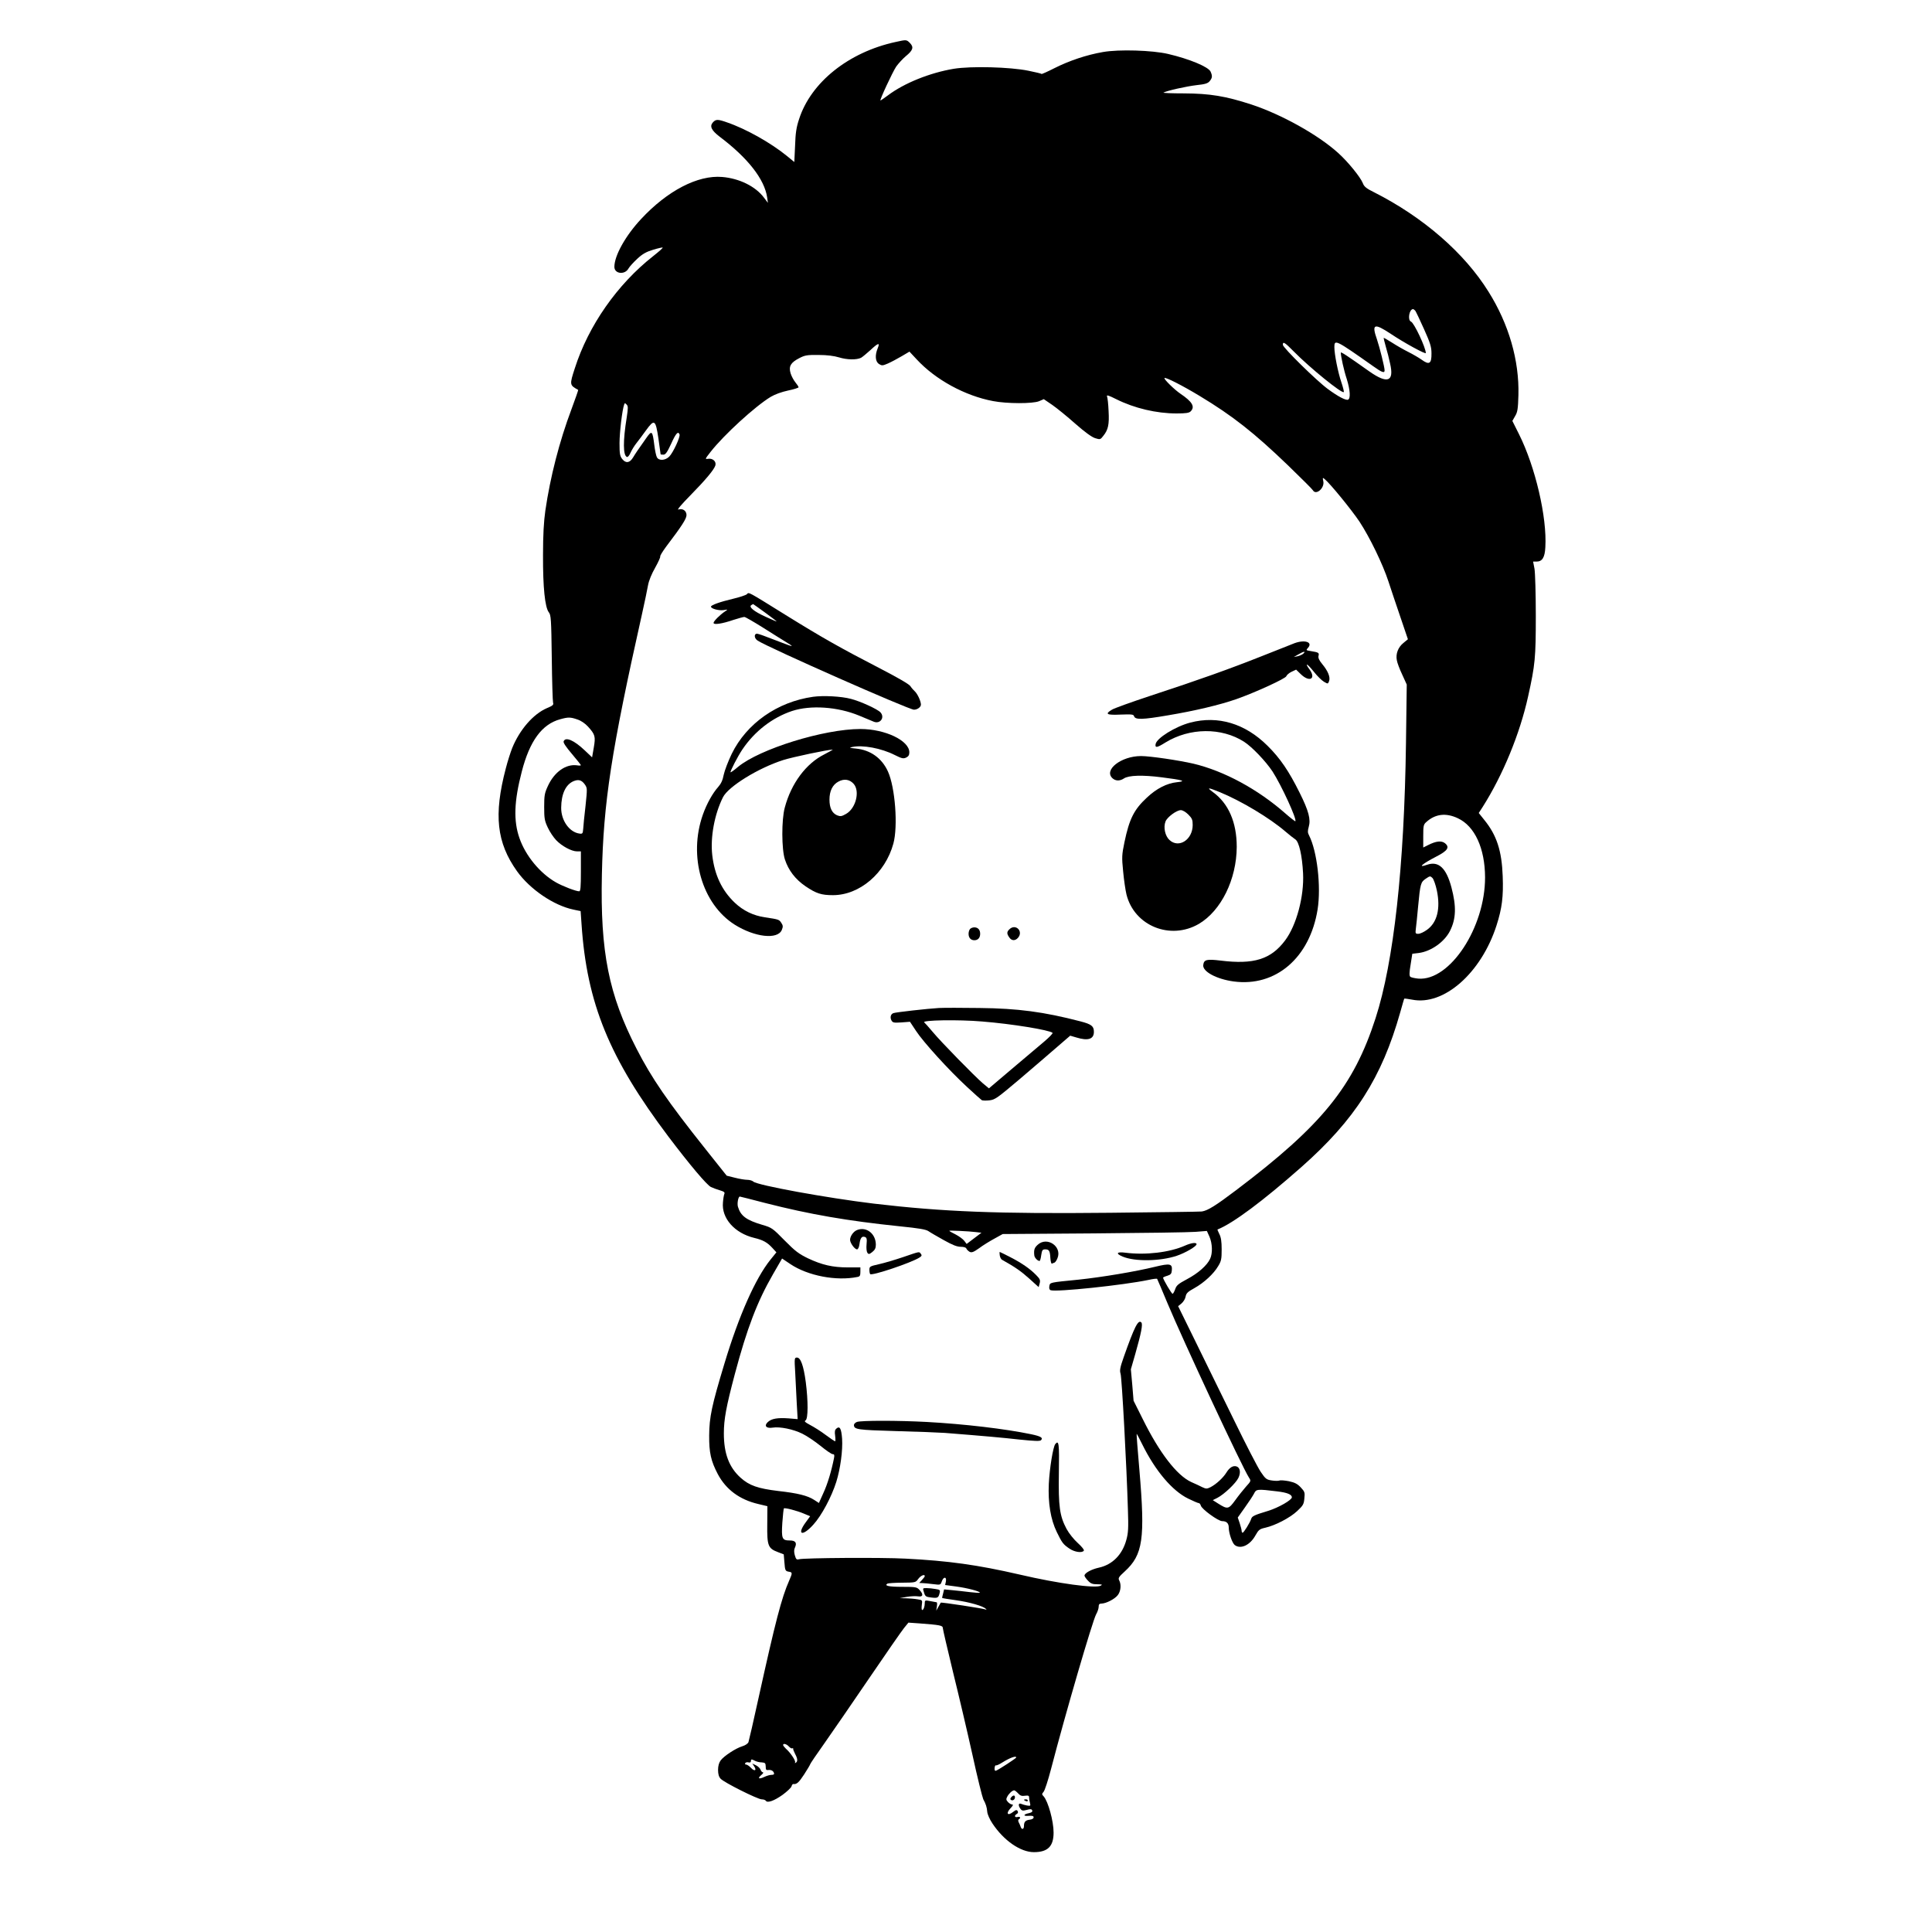 <?xml version="1.0" standalone="no"?>
<!DOCTYPE svg PUBLIC "-//W3C//DTD SVG 20010904//EN"
 "http://www.w3.org/TR/2001/REC-SVG-20010904/DTD/svg10.dtd">
<svg version="1.0" xmlns="http://www.w3.org/2000/svg"
 width="1500pt" height="1500pt" viewBox="0 0 1500 1500"
 preserveAspectRatio="xMidYMid meet">
<g transform="translate(0,1500) scale(0.1,-0.1)"
fill="#000000" stroke="none">
<path d="M6953 14674 c-364 -79 -657 -313 -749 -599 -21 -63 -28 -108 -31
-207 l-6 -126 -56 46 c-126 103 -320 212 -467 262 -71 25 -86 25 -109 0 -27
-30 -12 -62 52 -111 219 -165 348 -330 369 -471 l6 -43 -31 41 c-65 87 -191
149 -324 160 -189 16 -425 -106 -631 -328 -120 -129 -206 -283 -206 -370 0
-55 82 -64 110 -12 8 14 39 48 68 75 41 38 70 54 123 70 39 12 72 19 74 17 3
-3 -30 -32 -73 -66 -280 -220 -503 -540 -609 -871 -42 -129 -41 -131 26 -168
2 -1 -22 -69 -52 -150 -94 -250 -165 -527 -203 -788 -12 -84 -18 -188 -18
-345 -1 -251 15 -405 45 -444 17 -21 19 -52 23 -352 2 -181 7 -338 10 -349 6
-17 -2 -24 -48 -43 -106 -46 -211 -167 -269 -309 -13 -33 -36 -104 -50 -159
-95 -361 -71 -576 87 -798 101 -141 285 -266 438 -298 l56 -12 7 -100 c41
-616 216 -1042 675 -1651 165 -218 298 -376 330 -391 14 -7 44 -18 68 -25 33
-10 41 -16 36 -28 -4 -9 -9 -39 -11 -67 -12 -122 90 -238 243 -275 68 -16 101
-35 139 -76 l33 -36 -47 -58 c-116 -145 -244 -432 -356 -804 -99 -327 -118
-417 -119 -560 -1 -134 14 -199 67 -300 64 -120 169 -198 314 -232 l71 -17 -1
-142 c-2 -165 6 -186 84 -215 l44 -17 5 -60 c5 -66 7 -70 36 -75 27 -4 27 -10
1 -69 -59 -133 -107 -319 -237 -908 -39 -179 -75 -334 -79 -346 -5 -12 -25
-25 -48 -32 -50 -15 -142 -75 -168 -110 -13 -18 -20 -43 -20 -73 0 -33 6 -54
20 -69 26 -29 288 -160 319 -160 14 0 28 -5 32 -11 12 -19 64 -1 130 46 34 25
65 54 69 65 3 11 9 19 13 19 27 -4 43 10 85 74 26 40 47 76 47 79 0 4 50 78
112 165 61 87 217 313 346 503 129 190 251 365 270 389 l35 43 86 -6 c159 -12
181 -16 181 -36 0 -9 36 -163 79 -341 44 -178 112 -467 151 -643 38 -175 77
-330 84 -345 20 -37 28 -61 31 -98 1 -18 19 -59 40 -90 88 -133 218 -223 322
-223 108 0 153 45 153 152 0 89 -42 241 -77 281 -15 15 -15 19 -1 35 9 9 35
89 58 177 115 442 322 1149 350 1201 11 19 20 46 20 59 0 19 5 25 23 25 35 1
102 35 125 65 24 30 29 83 11 116 -9 17 -2 27 43 68 142 130 160 252 114 791
-13 151 -23 276 -21 278 1 1 21 -36 44 -83 102 -206 233 -360 356 -420 39 -19
76 -35 82 -35 6 0 13 -8 16 -19 7 -28 135 -121 166 -121 34 0 51 -17 51 -50 0
-43 27 -121 47 -136 46 -34 118 -1 160 75 25 44 32 50 77 60 78 18 190 76 247
129 46 43 52 53 56 98 5 46 3 53 -28 86 -26 28 -47 38 -92 48 -32 6 -65 9 -74
5 -9 -3 -36 -3 -60 1 -40 6 -48 12 -85 67 -23 34 -115 212 -205 397 -91 184
-225 460 -300 612 l-136 277 26 21 c14 12 29 35 32 53 5 27 17 38 68 66 75 42
150 111 185 171 24 39 27 56 27 130 0 61 -5 94 -18 119 -9 19 -16 35 -15 35
121 48 353 221 653 486 415 367 623 693 766 1199 16 57 30 106 32 108 2 1 29
-2 60 -8 246 -50 537 206 656 576 43 134 54 224 48 382 -7 198 -47 319 -142
436 l-44 55 31 48 c156 246 288 566 352 856 55 247 60 302 60 628 0 170 -5
331 -10 363 l-11 57 27 0 c44 0 64 32 68 111 14 233 -78 625 -204 877 l-52
104 21 37 c19 31 23 55 26 164 7 268 -74 550 -232 802 -187 301 -507 579 -888
772 -61 30 -78 44 -88 71 -18 46 -116 167 -192 235 -156 141 -440 299 -674
376 -200 65 -321 85 -522 86 -94 0 -166 3 -160 6 30 16 180 49 257 58 68 7 88
14 102 31 21 26 22 40 7 74 -17 37 -163 98 -329 137 -123 29 -384 37 -507 15
-127 -22 -261 -67 -376 -125 -53 -27 -98 -47 -100 -45 -2 3 -49 14 -103 25
-143 29 -444 37 -579 15 -185 -31 -385 -111 -512 -207 -29 -21 -54 -39 -57
-39 -9 0 93 219 122 263 18 25 52 62 76 82 55 45 62 69 31 101 -27 27 -27 27
-112 8z m4035 -2086 c5 -7 36 -71 68 -143 49 -109 58 -139 58 -189 1 -80 -17
-92 -76 -49 -24 17 -71 44 -105 61 -34 17 -90 49 -124 71 -35 22 -64 39 -66
38 -1 -2 6 -32 16 -67 11 -36 26 -96 34 -134 32 -139 -20 -159 -161 -60 -172
122 -222 155 -222 146 0 -28 24 -138 46 -204 27 -87 31 -153 10 -161 -17 -7
-77 24 -157 83 -85 62 -349 321 -349 343 0 28 14 20 86 -53 124 -126 373 -328
387 -314 3 3 -6 38 -19 77 -26 76 -54 217 -54 272 0 62 9 58 301 -148 70 -50
89 -56 89 -32 0 24 -38 177 -59 239 -43 122 -23 130 107 44 106 -71 272 -161
272 -149 0 41 -91 235 -115 244 -28 11 -14 97 16 97 4 0 11 -6 17 -12z m-4174
-293 c-22 -54 -18 -102 10 -121 23 -14 28 -14 70 4 25 11 72 36 106 56 l61 36
56 -60 c146 -158 375 -283 593 -324 109 -21 308 -21 357 -1 l37 16 66 -45 c36
-25 116 -90 179 -146 75 -66 128 -104 154 -112 38 -12 41 -11 63 18 38 47 47
88 41 193 -2 53 -8 104 -12 113 -5 14 11 9 71 -21 142 -71 313 -111 469 -111
72 0 97 4 109 16 36 36 13 75 -79 137 -46 31 -131 114 -124 122 9 8 139 -58
273 -139 257 -155 423 -286 686 -539 102 -99 189 -185 193 -193 24 -43 93 17
81 70 -6 28 -5 30 11 16 43 -35 209 -239 270 -330 80 -122 181 -330 225 -465
18 -55 59 -178 92 -274 l59 -174 -35 -29 c-41 -33 -61 -85 -51 -134 3 -20 22
-70 42 -112 l35 -77 -6 -455 c-13 -958 -95 -1699 -236 -2135 -171 -529 -415
-831 -1082 -1335 -160 -121 -221 -159 -267 -166 -14 -2 -334 -6 -711 -10 -881
-9 -1299 8 -1835 71 -364 44 -903 142 -936 171 -8 8 -30 14 -48 14 -17 0 -60
7 -95 16 l-64 16 -164 206 c-296 372 -418 550 -536 780 -216 420 -282 751
-269 1351 12 562 73 960 312 2026 20 88 40 187 46 220 7 38 28 89 56 138 24
43 41 81 39 86 -3 5 18 39 46 77 123 162 158 217 158 245 0 33 -29 54 -63 43
-13 -4 24 40 90 107 121 123 186 201 197 235 9 30 -19 57 -55 52 -27 -4 -27
-4 19 55 103 131 344 352 466 426 34 20 84 38 135 49 44 9 81 21 81 25 0 5
-11 22 -25 39 -13 16 -30 47 -37 70 -16 54 1 83 67 117 44 23 61 26 150 25 67
0 120 -7 160 -19 62 -19 135 -20 170 -3 11 6 43 33 72 59 62 58 77 62 57 14z
m-1948 -535 c-30 -185 -29 -297 2 -308 7 -2 19 13 28 34 9 20 29 53 45 73 16
20 49 64 74 99 66 91 75 85 97 -63 9 -66 17 -121 17 -122 1 -2 10 -3 22 -3 16
0 29 18 60 85 37 82 54 100 65 72 7 -19 -50 -142 -80 -172 -31 -31 -81 -34
-96 -5 -6 11 -15 54 -20 95 -14 112 -19 116 -63 53 -68 -96 -82 -117 -102
-150 -26 -43 -56 -47 -84 -12 -18 23 -21 40 -21 123 0 84 21 260 36 300 4 13
7 13 19 0 12 -12 12 -26 1 -99z m-383 -2346 c28 -9 60 -31 82 -55 56 -62 60
-77 45 -164 l-13 -75 -56 53 c-84 80 -151 109 -165 71 -4 -10 18 -43 64 -97
38 -45 70 -85 70 -88 0 -3 -13 -4 -30 -1 -86 12 -176 -51 -226 -160 -26 -56
-29 -74 -29 -163 0 -89 3 -107 28 -160 15 -33 45 -77 65 -98 45 -47 120 -87
162 -87 l30 0 0 -155 c0 -123 -3 -155 -13 -155 -26 0 -129 40 -180 69 -125 71
-237 208 -284 344 -47 134 -42 286 18 516 61 238 157 369 299 407 61 17 79 17
133 -2z m58 -505 c19 -28 19 -31 5 -166 -9 -76 -17 -156 -18 -178 -3 -36 -5
-40 -28 -37 -79 10 -144 102 -143 201 1 107 35 180 96 206 39 16 63 9 88 -26z
m6778 -262 c131 -61 210 -233 211 -458 1 -390 -273 -806 -518 -787 -29 3 -57
9 -63 15 -8 8 -7 36 3 94 l13 84 50 6 c95 12 200 86 243 172 47 94 50 189 11
337 -40 151 -100 207 -189 176 -77 -27 -40 6 72 64 88 45 105 72 67 103 -27
22 -70 17 -131 -14 l-38 -19 0 88 c0 79 2 91 23 109 70 64 153 74 246 30z
m-163 -562 c29 -140 2 -248 -77 -304 -23 -17 -53 -31 -67 -31 -23 0 -24 2 -19
43 3 23 11 98 17 167 17 179 20 191 60 218 32 22 35 22 52 5 9 -10 25 -54 34
-98z m-5215 -2425 c344 -88 639 -139 1045 -181 149 -15 203 -24 223 -38 14
-10 68 -41 118 -69 68 -38 103 -52 132 -52 24 0 41 -5 44 -14 3 -8 15 -19 25
-25 16 -8 30 -3 74 28 29 22 83 55 118 74 l65 36 705 5 c388 3 744 8 792 12
l88 7 20 -44 c23 -53 26 -129 5 -173 -24 -51 -93 -112 -180 -158 -68 -36 -82
-49 -91 -78 -7 -19 -16 -35 -20 -35 -8 0 -73 111 -74 125 0 3 15 10 33 15 26
8 33 16 35 41 5 53 -13 57 -129 29 -155 -38 -414 -81 -594 -100 -231 -23 -222
-21 -228 -51 -3 -16 1 -28 10 -31 42 -16 565 39 761 80 35 8 64 11 66 8 2 -3
38 -87 79 -186 121 -290 580 -1274 634 -1357 17 -26 16 -27 -23 -70 -21 -24
-59 -71 -84 -106 -51 -70 -59 -72 -133 -25 l-41 26 36 18 c52 27 143 113 163
155 20 42 13 80 -15 89 -27 8 -54 -8 -79 -49 -25 -40 -78 -89 -122 -112 -28
-14 -35 -14 -63 -1 -17 9 -56 27 -88 41 -112 52 -247 228 -376 489 l-71 142
-10 122 -11 122 34 118 c47 165 60 233 47 246 -24 24 -53 -33 -136 -268 -29
-82 -33 -105 -25 -130 10 -29 47 -712 57 -1053 5 -145 3 -183 -12 -237 -31
-115 -108 -193 -213 -216 -59 -13 -112 -42 -112 -62 0 -6 12 -24 27 -39 21
-23 36 -28 72 -28 38 -1 43 -2 27 -11 -39 -23 -329 16 -628 86 -330 76 -554
107 -888 124 -184 10 -789 6 -827 -5 -18 -5 -23 0 -32 31 -7 25 -7 44 1 60 17
37 4 55 -40 55 -60 0 -66 13 -58 138 4 59 10 109 12 111 7 7 102 -18 154 -40
l50 -21 -35 -48 c-71 -97 -25 -111 59 -18 65 71 142 216 179 333 32 103 51
245 45 335 -6 80 -18 101 -44 79 -12 -10 -15 -23 -10 -56 3 -24 3 -43 0 -43
-4 0 -37 22 -73 49 -37 28 -91 62 -120 77 -41 22 -49 29 -37 36 21 12 21 150
2 298 -17 128 -40 190 -68 190 -20 0 -21 -4 -14 -117 3 -65 9 -173 12 -239 l7
-122 -71 6 c-87 6 -132 -2 -161 -29 -31 -29 -12 -51 38 -43 56 9 159 -12 230
-47 35 -17 99 -60 142 -95 43 -35 85 -64 94 -64 13 0 15 -7 10 -32 -20 -100
-50 -200 -82 -269 l-35 -78 -37 24 c-51 33 -126 52 -278 69 -158 19 -225 42
-293 103 -89 80 -130 187 -130 344 0 110 18 207 85 460 95 357 174 563 296
775 l71 123 64 -43 c135 -91 358 -134 522 -100 18 3 22 11 22 39 l0 35 -97 0
c-118 0 -201 19 -311 71 -70 34 -98 55 -180 138 -93 95 -100 100 -172 121
-126 37 -170 70 -191 142 -7 26 3 78 15 78 2 0 91 -22 197 -50z m1637 -226
l42 -5 -57 -43 -58 -44 -19 25 c-10 13 -40 35 -67 49 -27 13 -49 26 -49 28 0
4 154 -3 208 -10z m2338 -2013 c77 -9 114 -24 114 -46 0 -21 -103 -80 -183
-105 -112 -34 -126 -41 -133 -63 -9 -29 -58 -107 -66 -107 -5 0 -8 7 -8 15 0
8 -7 34 -15 59 l-15 44 56 79 c31 43 63 92 71 108 16 34 25 35 179 16z m-2736
-658 c0 -4 -10 -17 -22 -30 l-21 -23 24 -1 c13 0 50 -4 83 -8 58 -7 58 -7 68
21 13 38 39 38 32 0 l-6 -28 89 -12 c83 -11 189 -39 180 -48 -2 -2 -37 0 -78
5 -41 5 -102 12 -136 15 l-63 6 -8 -33 c-5 -17 -8 -33 -7 -34 0 -1 49 -9 107
-17 107 -15 213 -46 232 -67 8 -9 8 -10 -1 -5 -13 7 -345 58 -349 53 -1 -1 -9
-15 -18 -32 l-17 -30 5 33 c3 17 2 32 -2 32 -4 1 -26 5 -49 9 -40 8 -43 7 -43
-15 0 -28 -10 -54 -20 -54 -5 0 -6 17 -3 39 5 38 5 38 -33 44 -22 4 -61 7 -89
8 l-50 1 55 10 c30 5 70 7 88 4 39 -6 44 15 10 51 -20 21 -29 23 -134 23 -103
0 -141 8 -114 25 6 3 57 7 114 7 103 1 105 1 125 29 19 26 51 40 51 22z
m-1055 -1323 c10 -11 22 -17 27 -14 4 3 7 2 6 -3 -1 -4 6 -22 15 -40 20 -37
22 -59 5 -69 -6 -4 -8 -3 -5 3 7 11 -36 76 -72 107 -11 11 -21 23 -21 28 0 15
27 8 45 -12z m1765 -85 c0 -6 -135 -94 -156 -102 -10 -4 -13 3 -12 20 1 14 6
23 10 21 4 -3 26 7 48 21 59 37 110 56 110 40z m-2028 -26 c11 -6 34 -12 51
-12 28 -2 31 -6 32 -32 0 -26 3 -30 24 -27 22 2 40 -11 41 -30 0 -5 -9 -8 -21
-8 -12 0 -36 -7 -55 -16 -43 -20 -55 -12 -23 15 13 11 19 20 12 21 -6 0 -14 9
-18 20 -3 10 -19 26 -35 34 l-29 14 15 -23 c21 -32 2 -40 -26 -10 -13 14 -30
25 -37 25 -8 0 -11 5 -7 11 3 6 15 9 25 6 12 -3 19 0 19 9 0 17 5 17 32 3z
m2043 -253 c16 -18 29 -22 53 -18 26 3 32 1 32 -14 0 -11 3 -30 7 -43 5 -22 4
-23 -23 -19 -16 3 -37 9 -46 13 -22 9 -24 -13 -5 -39 11 -15 19 -16 49 -8 29
8 38 7 42 -4 4 -10 -4 -16 -24 -21 -46 -9 -49 -25 -4 -21 30 2 39 -1 39 -12 0
-9 -12 -16 -30 -18 -33 -4 -45 -16 -45 -49 0 -27 -18 -31 -26 -5 -3 9 -10 25
-15 34 -5 11 -5 19 1 23 18 11 11 23 -10 18 -23 -6 -27 12 -5 24 9 5 11 13 6
22 -7 11 -14 10 -37 -8 -41 -32 -56 -10 -19 29 20 21 24 30 13 30 -8 0 -23 9
-32 19 -15 16 -16 23 -5 43 13 24 38 47 53 48 5 0 19 -11 31 -24z"/>
<path d="M5798 10386 c-8 -7 -56 -23 -107 -35 -102 -24 -171 -49 -171 -61 0
-16 61 -32 97 -27 36 6 36 6 12 -10 -39 -26 -89 -76 -89 -89 0 -17 67 -7 154
23 38 12 76 23 85 23 8 0 73 -38 145 -83 72 -46 153 -96 179 -112 26 -15 46
-29 44 -31 -2 -2 -59 19 -128 46 -68 27 -132 50 -141 50 -26 0 -23 -37 5 -54
82 -54 1173 -536 1213 -536 26 0 54 20 54 39 0 27 -26 83 -47 103 -10 9 -26
27 -35 41 -11 16 -100 67 -235 137 -304 157 -451 240 -733 415 -301 187 -285
179 -302 161z m142 -142 c49 -36 90 -67 90 -69 0 -2 -39 15 -87 37 -90 41
-132 76 -110 90 7 4 13 8 14 8 2 0 43 -30 93 -66z"/>
<path d="M10050 10006 c-19 -7 -132 -52 -250 -99 -252 -100 -492 -186 -865
-308 -148 -49 -285 -98 -302 -109 -57 -34 -42 -43 67 -38 87 3 101 2 105 -13
9 -28 64 -27 262 7 210 35 403 81 532 126 150 53 383 160 388 178 3 9 21 25
40 34 l36 17 36 -35 c70 -68 123 -35 65 41 -14 18 -21 33 -16 33 5 0 29 -26
54 -57 25 -32 60 -66 77 -76 31 -18 31 -18 40 5 11 30 -8 78 -54 133 -24 29
-32 48 -28 63 6 24 1 27 -60 37 -38 6 -38 7 -22 25 40 44 -24 66 -105 36z m70
-80 c-8 -8 -28 -17 -45 -21 l-30 -6 35 20 c41 24 60 27 40 7z"/>
<path d="M6312 9590 c-276 -39 -515 -206 -631 -443 -27 -56 -55 -129 -62 -162
-8 -43 -21 -70 -43 -95 -43 -48 -89 -130 -119 -215 -114 -322 -7 -693 247
-854 156 -98 334 -118 366 -41 10 25 10 34 -4 55 -17 26 -20 27 -128 43 -91
14 -167 51 -233 113 -100 95 -157 215 -175 369 -16 139 17 318 83 450 41 83
274 227 468 289 76 24 347 81 384 81 4 0 -25 -16 -65 -37 -142 -71 -257 -225
-307 -413 -26 -95 -25 -324 1 -403 28 -85 81 -154 160 -208 83 -56 122 -69
213 -69 207 0 406 170 469 400 37 135 14 437 -42 560 -47 104 -136 167 -248
178 -50 5 -56 7 -31 12 83 18 227 -9 332 -62 54 -27 66 -30 88 -20 18 9 25 19
25 41 0 91 -188 181 -380 181 -283 0 -782 -155 -950 -294 -29 -25 -56 -44 -58
-42 -5 6 56 124 91 176 96 143 234 249 387 300 144 47 353 33 520 -36 47 -20
97 -41 113 -47 50 -21 89 32 53 72 -22 25 -158 87 -230 105 -75 20 -214 27
-294 16z m316 -676 c50 -57 17 -190 -59 -233 -35 -20 -44 -21 -70 -11 -39 17
-59 57 -59 122 0 67 24 116 70 140 44 24 87 17 118 -18z"/>
<path d="M9242 9390 c-116 -30 -264 -122 -270 -168 -5 -30 11 -28 76 13 189
116 436 118 611 6 63 -41 168 -151 221 -231 69 -107 191 -372 177 -386 -2 -2
-37 25 -78 61 -213 187 -474 329 -714 386 -113 26 -335 59 -406 59 -154 0
-293 -108 -221 -173 24 -21 56 -22 88 -1 37 25 145 28 293 9 167 -21 195 -30
119 -38 -78 -8 -159 -49 -234 -120 -100 -93 -136 -165 -174 -347 -20 -97 -21
-115 -10 -225 6 -66 18 -147 26 -180 61 -244 341 -357 562 -228 173 102 293
346 294 598 0 191 -64 338 -186 426 -50 37 -37 36 54 -1 166 -68 388 -201 510
-306 30 -26 65 -53 77 -61 29 -19 53 -126 60 -263 9 -180 -51 -403 -139 -521
-110 -147 -243 -189 -501 -157 -109 13 -130 8 -135 -35 -6 -50 103 -109 236
-127 327 -44 592 184 652 560 28 178 -4 451 -66 573 -12 22 -12 35 -3 67 17
58 0 124 -71 266 -83 167 -150 266 -249 364 -174 173 -384 236 -599 180z m-16
-714 c29 -29 34 -41 34 -81 0 -114 -107 -184 -180 -117 -34 31 -49 98 -31 144
13 34 86 88 119 88 14 0 38 -14 58 -34z"/>
<path d="M7532 7788 c-7 -7 -12 -24 -12 -38 0 -31 17 -50 45 -50 28 0 45 19
45 50 0 31 -17 50 -45 50 -12 0 -26 -5 -33 -12z"/>
<path d="M7836 7784 c-20 -19 -20 -34 0 -62 18 -27 45 -28 67 -4 46 51 -19
115 -67 66z"/>
<path d="M7290 7174 c-87 -5 -337 -33 -354 -40 -21 -8 -27 -33 -15 -56 10 -18
18 -20 78 -16 l66 5 47 -71 c56 -86 256 -306 397 -436 56 -52 108 -98 114
-102 7 -3 33 -4 59 -1 44 5 61 18 235 165 103 88 234 200 290 249 l102 88 48
-14 c91 -28 136 -13 136 44 0 44 -19 59 -104 81 -284 74 -487 101 -784 104
-137 2 -279 2 -315 0z m337 -105 c227 -18 521 -66 545 -88 4 -4 -25 -34 -65
-68 -39 -33 -152 -128 -251 -212 l-178 -151 -47 39 c-63 54 -325 321 -391 401
-30 36 -59 68 -64 72 -25 18 266 23 451 7z"/>
<path d="M6654 5450 c-28 -11 -54 -48 -54 -76 0 -25 36 -74 54 -74 8 0 16 17
19 41 6 48 19 64 43 55 13 -5 16 -16 12 -56 -3 -29 0 -57 6 -66 10 -14 15 -13
39 6 20 16 27 30 27 56 0 86 -74 143 -146 114z"/>
<path d="M8056 5335 c-25 -23 -30 -39 -26 -80 1 -19 25 -45 41 -45 4 0 10 20
13 45 6 39 10 45 31 45 30 0 37 -11 40 -68 2 -26 7 -45 12 -43 4 2 13 6 20 8
6 2 17 18 23 34 38 91 -81 172 -154 104z"/>
<path d="M9200 5329 c-119 -53 -305 -75 -462 -55 -68 9 -79 -6 -22 -30 95 -40
291 -37 420 6 66 22 154 73 154 90 0 16 -40 11 -90 -11z"/>
<path d="M7012 5240 c-62 -21 -146 -46 -187 -55 -71 -16 -75 -18 -75 -44 0
-15 3 -30 6 -33 14 -15 319 88 382 128 19 12 21 18 11 30 -14 17 -3 20 -137
-26z"/>
<path d="M7762 5254 c2 -15 10 -31 18 -35 102 -57 146 -88 210 -145 l74 -67 8
29 c6 24 3 34 -25 62 -47 49 -111 94 -202 141 -43 22 -81 41 -83 41 -2 0 -2
-12 0 -26z"/>
<path d="M6653 3960 c-13 -5 -23 -16 -23 -23 0 -36 26 -39 328 -48 163 -4 333
-11 377 -14 305 -24 449 -37 583 -52 116 -12 156 -13 164 -5 19 19 -1 31 -78
47 -203 42 -517 79 -809 95 -222 12 -512 12 -542 0z"/>
<path d="M8193 3788 c-17 -22 -44 -186 -50 -308 -7 -149 14 -277 62 -375 41
-84 49 -95 99 -129 40 -27 99 -35 111 -15 4 6 -17 32 -47 59 -31 28 -68 74
-87 109 -54 101 -64 174 -60 435 4 227 0 259 -28 224z"/>
<path d="M7174 2636 c9 -31 15 -34 56 -39 50 -6 56 -3 65 34 6 24 3 27 -32 32
-21 4 -52 7 -69 7 -31 0 -31 0 -20 -34z"/>
<path d="M7851 1046 c-8 -10 -9 -16 -1 -21 13 -8 30 3 30 21 0 18 -14 18 -29
0z"/>
<path d="M7950 1026 c0 -2 7 -6 15 -10 8 -3 15 -1 15 4 0 6 -7 10 -15 10 -8 0
-15 -2 -15 -4z"/>
</g>
</svg>
